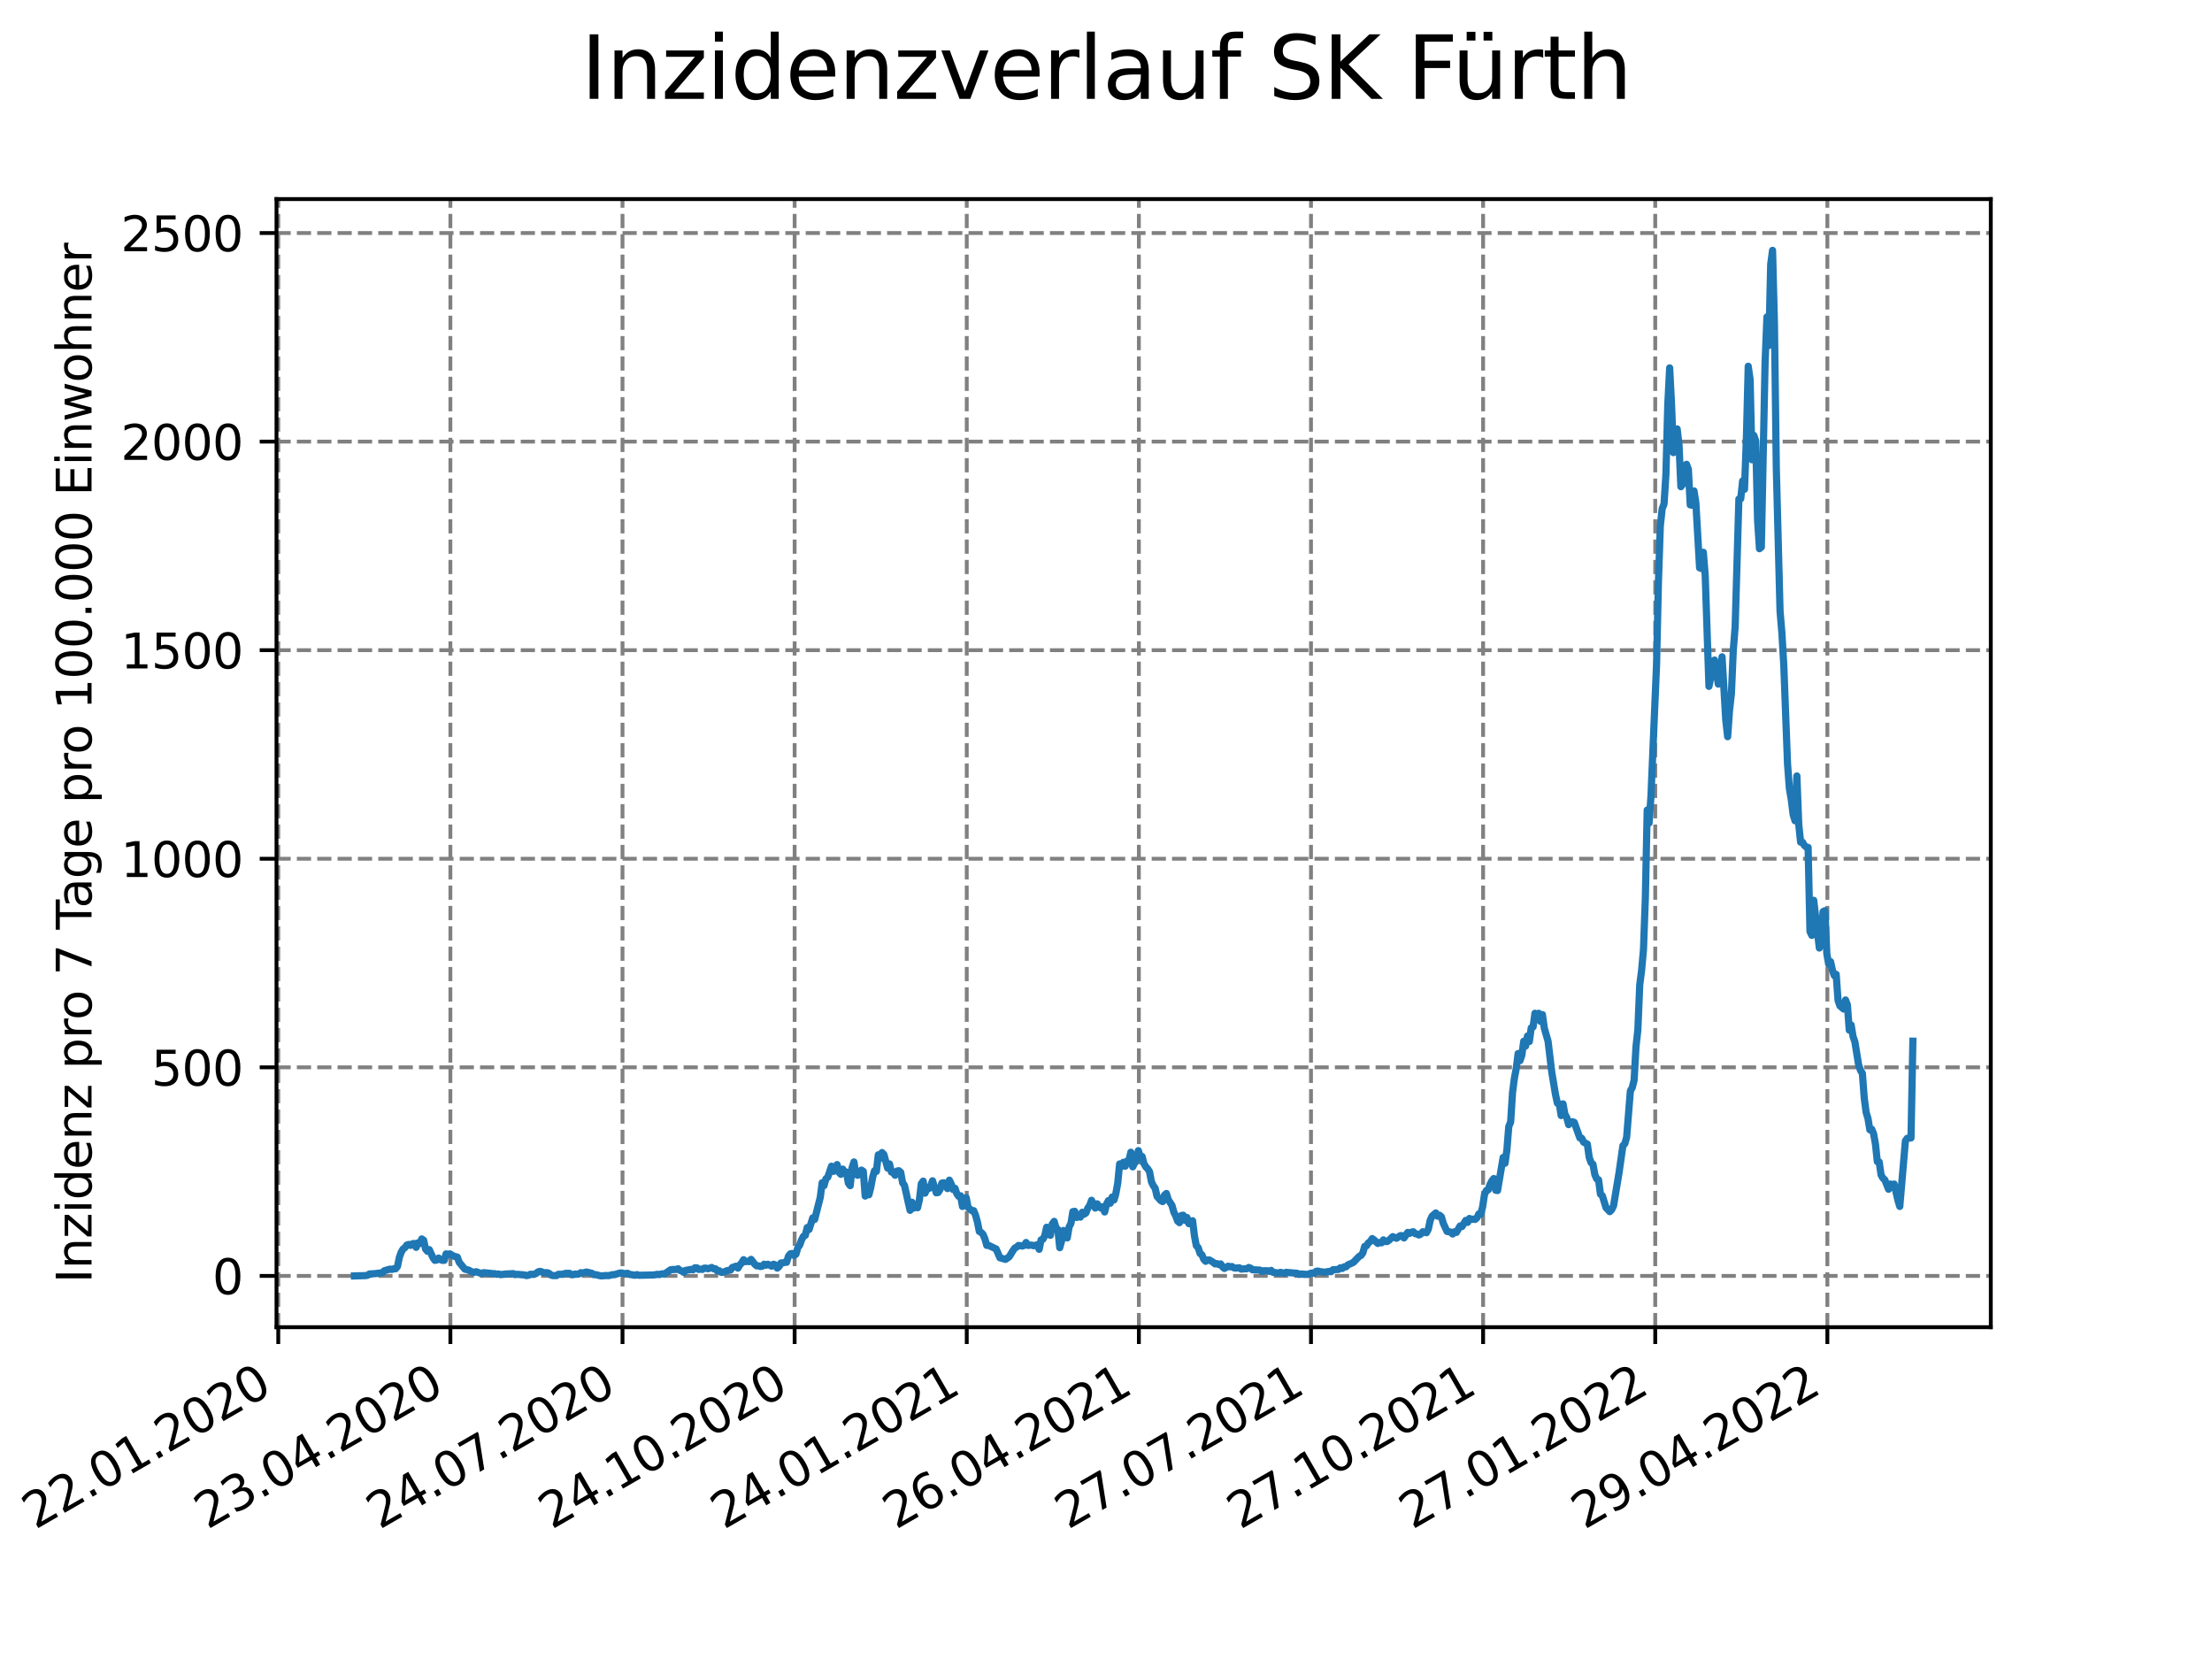 <?xml version="1.0" encoding="utf-8" standalone="no"?>
<!DOCTYPE svg PUBLIC "-//W3C//DTD SVG 1.1//EN"
  "http://www.w3.org/Graphics/SVG/1.1/DTD/svg11.dtd">
<svg xmlns:xlink="http://www.w3.org/1999/xlink" width="460.8pt" height="345.6pt" viewBox="0 0 460.8 345.6" xmlns="http://www.w3.org/2000/svg" version="1.1">
 <defs>
  <style type="text/css">*{stroke-linejoin: round; stroke-linecap: butt}</style>
 </defs>
 <g id="figure_1">
  <g id="patch_1">
   <path d="M 0 345.6 
L 460.8 345.6 
L 460.8 0 
L 0 0 
z
" style="fill: #ffffff"/>
  </g>
  <g id="axes_1">
   <g id="patch_2">
    <path d="M 57.6 276.48 
L 414.72 276.48 
L 414.72 41.472 
L 57.6 41.472 
z
" style="fill: #ffffff"/>
   </g>
   <g id="matplotlib.axis_1">
    <g id="xtick_1">
     <g id="line2d_1">
      <path d="M 57.967 276.48 
L 57.967 41.472 
" clip-path="url(#p61d29f2a98)" style="fill: none; stroke-dasharray: 2.96,1.28; stroke-dashoffset: 0; stroke: #808080; stroke-width: 0.8"/>
     </g>
     <g id="line2d_2">
      <defs>
       <path id="m37c7738fdc" d="M 0 0 
L 0 3.5 
" style="stroke: #000000; stroke-width: 0.8"/>
      </defs>
      <g>
       <use xlink:href="#m37c7738fdc" x="57.967" y="276.48" style="stroke: #000000; stroke-width: 0.8"/>
      </g>
     </g>
     <g id="text_1">
      <!-- 22.01.2020 -->
      <g transform="translate(7.342 318.689)rotate(-30)scale(0.1 -0.1)">
       <defs>
        <path id="DejaVuSans-32" d="M 1228 531 
L 3431 531 
L 3431 0 
L 469 0 
L 469 531 
Q 828 903 1448 1529 
Q 2069 2156 2228 2338 
Q 2531 2678 2651 2914 
Q 2772 3150 2772 3378 
Q 2772 3750 2511 3984 
Q 2250 4219 1831 4219 
Q 1534 4219 1204 4116 
Q 875 4013 500 3803 
L 500 4441 
Q 881 4594 1212 4672 
Q 1544 4750 1819 4750 
Q 2544 4750 2975 4387 
Q 3406 4025 3406 3419 
Q 3406 3131 3298 2873 
Q 3191 2616 2906 2266 
Q 2828 2175 2409 1742 
Q 1991 1309 1228 531 
z
" transform="scale(0.016)"/>
        <path id="DejaVuSans-2e" d="M 684 794 
L 1344 794 
L 1344 0 
L 684 0 
L 684 794 
z
" transform="scale(0.016)"/>
        <path id="DejaVuSans-30" d="M 2034 4250 
Q 1547 4250 1301 3770 
Q 1056 3291 1056 2328 
Q 1056 1369 1301 889 
Q 1547 409 2034 409 
Q 2525 409 2770 889 
Q 3016 1369 3016 2328 
Q 3016 3291 2770 3770 
Q 2525 4250 2034 4250 
z
M 2034 4750 
Q 2819 4750 3233 4129 
Q 3647 3509 3647 2328 
Q 3647 1150 3233 529 
Q 2819 -91 2034 -91 
Q 1250 -91 836 529 
Q 422 1150 422 2328 
Q 422 3509 836 4129 
Q 1250 4750 2034 4750 
z
" transform="scale(0.016)"/>
        <path id="DejaVuSans-31" d="M 794 531 
L 1825 531 
L 1825 4091 
L 703 3866 
L 703 4441 
L 1819 4666 
L 2450 4666 
L 2450 531 
L 3481 531 
L 3481 0 
L 794 0 
L 794 531 
z
" transform="scale(0.016)"/>
       </defs>
       <use xlink:href="#DejaVuSans-32"/>
       <use xlink:href="#DejaVuSans-32" x="63.623"/>
       <use xlink:href="#DejaVuSans-2e" x="127.246"/>
       <use xlink:href="#DejaVuSans-30" x="159.033"/>
       <use xlink:href="#DejaVuSans-31" x="222.656"/>
       <use xlink:href="#DejaVuSans-2e" x="286.279"/>
       <use xlink:href="#DejaVuSans-32" x="318.066"/>
       <use xlink:href="#DejaVuSans-30" x="381.689"/>
       <use xlink:href="#DejaVuSans-32" x="445.312"/>
       <use xlink:href="#DejaVuSans-30" x="508.936"/>
      </g>
     </g>
    </g>
    <g id="xtick_2">
     <g id="line2d_3">
      <path d="M 93.823 276.48 
L 93.823 41.472 
" clip-path="url(#p61d29f2a98)" style="fill: none; stroke-dasharray: 2.96,1.28; stroke-dashoffset: 0; stroke: #808080; stroke-width: 0.8"/>
     </g>
     <g id="line2d_4">
      <g>
       <use xlink:href="#m37c7738fdc" x="93.823" y="276.48" style="stroke: #000000; stroke-width: 0.8"/>
      </g>
     </g>
     <g id="text_2">
      <!-- 23.04.2020 -->
      <g transform="translate(43.198 318.689)rotate(-30)scale(0.1 -0.1)">
       <defs>
        <path id="DejaVuSans-33" d="M 2597 2516 
Q 3050 2419 3304 2112 
Q 3559 1806 3559 1356 
Q 3559 666 3084 287 
Q 2609 -91 1734 -91 
Q 1441 -91 1130 -33 
Q 819 25 488 141 
L 488 750 
Q 750 597 1062 519 
Q 1375 441 1716 441 
Q 2309 441 2620 675 
Q 2931 909 2931 1356 
Q 2931 1769 2642 2001 
Q 2353 2234 1838 2234 
L 1294 2234 
L 1294 2753 
L 1863 2753 
Q 2328 2753 2575 2939 
Q 2822 3125 2822 3475 
Q 2822 3834 2567 4026 
Q 2313 4219 1838 4219 
Q 1578 4219 1281 4162 
Q 984 4106 628 3988 
L 628 4550 
Q 988 4650 1302 4700 
Q 1616 4750 1894 4750 
Q 2613 4750 3031 4423 
Q 3450 4097 3450 3541 
Q 3450 3153 3228 2886 
Q 3006 2619 2597 2516 
z
" transform="scale(0.016)"/>
        <path id="DejaVuSans-34" d="M 2419 4116 
L 825 1625 
L 2419 1625 
L 2419 4116 
z
M 2253 4666 
L 3047 4666 
L 3047 1625 
L 3713 1625 
L 3713 1100 
L 3047 1100 
L 3047 0 
L 2419 0 
L 2419 1100 
L 313 1100 
L 313 1709 
L 2253 4666 
z
" transform="scale(0.016)"/>
       </defs>
       <use xlink:href="#DejaVuSans-32"/>
       <use xlink:href="#DejaVuSans-33" x="63.623"/>
       <use xlink:href="#DejaVuSans-2e" x="127.246"/>
       <use xlink:href="#DejaVuSans-30" x="159.033"/>
       <use xlink:href="#DejaVuSans-34" x="222.656"/>
       <use xlink:href="#DejaVuSans-2e" x="286.279"/>
       <use xlink:href="#DejaVuSans-32" x="318.066"/>
       <use xlink:href="#DejaVuSans-30" x="381.689"/>
       <use xlink:href="#DejaVuSans-32" x="445.312"/>
       <use xlink:href="#DejaVuSans-30" x="508.936"/>
      </g>
     </g>
    </g>
    <g id="xtick_3">
     <g id="line2d_5">
      <path d="M 129.679 276.48 
L 129.679 41.472 
" clip-path="url(#p61d29f2a98)" style="fill: none; stroke-dasharray: 2.96,1.28; stroke-dashoffset: 0; stroke: #808080; stroke-width: 0.8"/>
     </g>
     <g id="line2d_6">
      <g>
       <use xlink:href="#m37c7738fdc" x="129.679" y="276.48" style="stroke: #000000; stroke-width: 0.8"/>
      </g>
     </g>
     <g id="text_3">
      <!-- 24.07.2020 -->
      <g transform="translate(79.054 318.689)rotate(-30)scale(0.1 -0.1)">
       <defs>
        <path id="DejaVuSans-37" d="M 525 4666 
L 3525 4666 
L 3525 4397 
L 1831 0 
L 1172 0 
L 2766 4134 
L 525 4134 
L 525 4666 
z
" transform="scale(0.016)"/>
       </defs>
       <use xlink:href="#DejaVuSans-32"/>
       <use xlink:href="#DejaVuSans-34" x="63.623"/>
       <use xlink:href="#DejaVuSans-2e" x="127.246"/>
       <use xlink:href="#DejaVuSans-30" x="159.033"/>
       <use xlink:href="#DejaVuSans-37" x="222.656"/>
       <use xlink:href="#DejaVuSans-2e" x="286.279"/>
       <use xlink:href="#DejaVuSans-32" x="318.066"/>
       <use xlink:href="#DejaVuSans-30" x="381.689"/>
       <use xlink:href="#DejaVuSans-32" x="445.312"/>
       <use xlink:href="#DejaVuSans-30" x="508.936"/>
      </g>
     </g>
    </g>
    <g id="xtick_4">
     <g id="line2d_7">
      <path d="M 165.536 276.48 
L 165.536 41.472 
" clip-path="url(#p61d29f2a98)" style="fill: none; stroke-dasharray: 2.96,1.28; stroke-dashoffset: 0; stroke: #808080; stroke-width: 0.8"/>
     </g>
     <g id="line2d_8">
      <g>
       <use xlink:href="#m37c7738fdc" x="165.536" y="276.48" style="stroke: #000000; stroke-width: 0.8"/>
      </g>
     </g>
     <g id="text_4">
      <!-- 24.10.2020 -->
      <g transform="translate(114.91 318.689)rotate(-30)scale(0.1 -0.1)">
       <use xlink:href="#DejaVuSans-32"/>
       <use xlink:href="#DejaVuSans-34" x="63.623"/>
       <use xlink:href="#DejaVuSans-2e" x="127.246"/>
       <use xlink:href="#DejaVuSans-31" x="159.033"/>
       <use xlink:href="#DejaVuSans-30" x="222.656"/>
       <use xlink:href="#DejaVuSans-2e" x="286.279"/>
       <use xlink:href="#DejaVuSans-32" x="318.066"/>
       <use xlink:href="#DejaVuSans-30" x="381.689"/>
       <use xlink:href="#DejaVuSans-32" x="445.312"/>
       <use xlink:href="#DejaVuSans-30" x="508.936"/>
      </g>
     </g>
    </g>
    <g id="xtick_5">
     <g id="line2d_9">
      <path d="M 201.392 276.48 
L 201.392 41.472 
" clip-path="url(#p61d29f2a98)" style="fill: none; stroke-dasharray: 2.96,1.28; stroke-dashoffset: 0; stroke: #808080; stroke-width: 0.8"/>
     </g>
     <g id="line2d_10">
      <g>
       <use xlink:href="#m37c7738fdc" x="201.392" y="276.48" style="stroke: #000000; stroke-width: 0.8"/>
      </g>
     </g>
     <g id="text_5">
      <!-- 24.01.2021 -->
      <g transform="translate(150.767 318.689)rotate(-30)scale(0.1 -0.1)">
       <use xlink:href="#DejaVuSans-32"/>
       <use xlink:href="#DejaVuSans-34" x="63.623"/>
       <use xlink:href="#DejaVuSans-2e" x="127.246"/>
       <use xlink:href="#DejaVuSans-30" x="159.033"/>
       <use xlink:href="#DejaVuSans-31" x="222.656"/>
       <use xlink:href="#DejaVuSans-2e" x="286.279"/>
       <use xlink:href="#DejaVuSans-32" x="318.066"/>
       <use xlink:href="#DejaVuSans-30" x="381.689"/>
       <use xlink:href="#DejaVuSans-32" x="445.312"/>
       <use xlink:href="#DejaVuSans-31" x="508.936"/>
      </g>
     </g>
    </g>
    <g id="xtick_6">
     <g id="line2d_11">
      <path d="M 237.248 276.48 
L 237.248 41.472 
" clip-path="url(#p61d29f2a98)" style="fill: none; stroke-dasharray: 2.96,1.28; stroke-dashoffset: 0; stroke: #808080; stroke-width: 0.8"/>
     </g>
     <g id="line2d_12">
      <g>
       <use xlink:href="#m37c7738fdc" x="237.248" y="276.48" style="stroke: #000000; stroke-width: 0.8"/>
      </g>
     </g>
     <g id="text_6">
      <!-- 26.04.2021 -->
      <g transform="translate(186.623 318.689)rotate(-30)scale(0.1 -0.1)">
       <defs>
        <path id="DejaVuSans-36" d="M 2113 2584 
Q 1688 2584 1439 2293 
Q 1191 2003 1191 1497 
Q 1191 994 1439 701 
Q 1688 409 2113 409 
Q 2538 409 2786 701 
Q 3034 994 3034 1497 
Q 3034 2003 2786 2293 
Q 2538 2584 2113 2584 
z
M 3366 4563 
L 3366 3988 
Q 3128 4100 2886 4159 
Q 2644 4219 2406 4219 
Q 1781 4219 1451 3797 
Q 1122 3375 1075 2522 
Q 1259 2794 1537 2939 
Q 1816 3084 2150 3084 
Q 2853 3084 3261 2657 
Q 3669 2231 3669 1497 
Q 3669 778 3244 343 
Q 2819 -91 2113 -91 
Q 1303 -91 875 529 
Q 447 1150 447 2328 
Q 447 3434 972 4092 
Q 1497 4750 2381 4750 
Q 2619 4750 2861 4703 
Q 3103 4656 3366 4563 
z
" transform="scale(0.016)"/>
       </defs>
       <use xlink:href="#DejaVuSans-32"/>
       <use xlink:href="#DejaVuSans-36" x="63.623"/>
       <use xlink:href="#DejaVuSans-2e" x="127.246"/>
       <use xlink:href="#DejaVuSans-30" x="159.033"/>
       <use xlink:href="#DejaVuSans-34" x="222.656"/>
       <use xlink:href="#DejaVuSans-2e" x="286.279"/>
       <use xlink:href="#DejaVuSans-32" x="318.066"/>
       <use xlink:href="#DejaVuSans-30" x="381.689"/>
       <use xlink:href="#DejaVuSans-32" x="445.312"/>
       <use xlink:href="#DejaVuSans-31" x="508.936"/>
      </g>
     </g>
    </g>
    <g id="xtick_7">
     <g id="line2d_13">
      <path d="M 273.104 276.48 
L 273.104 41.472 
" clip-path="url(#p61d29f2a98)" style="fill: none; stroke-dasharray: 2.96,1.28; stroke-dashoffset: 0; stroke: #808080; stroke-width: 0.8"/>
     </g>
     <g id="line2d_14">
      <g>
       <use xlink:href="#m37c7738fdc" x="273.104" y="276.48" style="stroke: #000000; stroke-width: 0.8"/>
      </g>
     </g>
     <g id="text_7">
      <!-- 27.07.2021 -->
      <g transform="translate(222.479 318.689)rotate(-30)scale(0.1 -0.1)">
       <use xlink:href="#DejaVuSans-32"/>
       <use xlink:href="#DejaVuSans-37" x="63.623"/>
       <use xlink:href="#DejaVuSans-2e" x="127.246"/>
       <use xlink:href="#DejaVuSans-30" x="159.033"/>
       <use xlink:href="#DejaVuSans-37" x="222.656"/>
       <use xlink:href="#DejaVuSans-2e" x="286.279"/>
       <use xlink:href="#DejaVuSans-32" x="318.066"/>
       <use xlink:href="#DejaVuSans-30" x="381.689"/>
       <use xlink:href="#DejaVuSans-32" x="445.312"/>
       <use xlink:href="#DejaVuSans-31" x="508.936"/>
      </g>
     </g>
    </g>
    <g id="xtick_8">
     <g id="line2d_15">
      <path d="M 308.96 276.48 
L 308.96 41.472 
" clip-path="url(#p61d29f2a98)" style="fill: none; stroke-dasharray: 2.96,1.28; stroke-dashoffset: 0; stroke: #808080; stroke-width: 0.8"/>
     </g>
     <g id="line2d_16">
      <g>
       <use xlink:href="#m37c7738fdc" x="308.96" y="276.48" style="stroke: #000000; stroke-width: 0.8"/>
      </g>
     </g>
     <g id="text_8">
      <!-- 27.10.2021 -->
      <g transform="translate(258.335 318.689)rotate(-30)scale(0.1 -0.1)">
       <use xlink:href="#DejaVuSans-32"/>
       <use xlink:href="#DejaVuSans-37" x="63.623"/>
       <use xlink:href="#DejaVuSans-2e" x="127.246"/>
       <use xlink:href="#DejaVuSans-31" x="159.033"/>
       <use xlink:href="#DejaVuSans-30" x="222.656"/>
       <use xlink:href="#DejaVuSans-2e" x="286.279"/>
       <use xlink:href="#DejaVuSans-32" x="318.066"/>
       <use xlink:href="#DejaVuSans-30" x="381.689"/>
       <use xlink:href="#DejaVuSans-32" x="445.312"/>
       <use xlink:href="#DejaVuSans-31" x="508.936"/>
      </g>
     </g>
    </g>
    <g id="xtick_9">
     <g id="line2d_17">
      <path d="M 344.817 276.48 
L 344.817 41.472 
" clip-path="url(#p61d29f2a98)" style="fill: none; stroke-dasharray: 2.96,1.28; stroke-dashoffset: 0; stroke: #808080; stroke-width: 0.8"/>
     </g>
     <g id="line2d_18">
      <g>
       <use xlink:href="#m37c7738fdc" x="344.817" y="276.48" style="stroke: #000000; stroke-width: 0.8"/>
      </g>
     </g>
     <g id="text_9">
      <!-- 27.01.2022 -->
      <g transform="translate(294.191 318.689)rotate(-30)scale(0.1 -0.1)">
       <use xlink:href="#DejaVuSans-32"/>
       <use xlink:href="#DejaVuSans-37" x="63.623"/>
       <use xlink:href="#DejaVuSans-2e" x="127.246"/>
       <use xlink:href="#DejaVuSans-30" x="159.033"/>
       <use xlink:href="#DejaVuSans-31" x="222.656"/>
       <use xlink:href="#DejaVuSans-2e" x="286.279"/>
       <use xlink:href="#DejaVuSans-32" x="318.066"/>
       <use xlink:href="#DejaVuSans-30" x="381.689"/>
       <use xlink:href="#DejaVuSans-32" x="445.312"/>
       <use xlink:href="#DejaVuSans-32" x="508.936"/>
      </g>
     </g>
    </g>
    <g id="xtick_10">
     <g id="line2d_19">
      <path d="M 380.673 276.48 
L 380.673 41.472 
" clip-path="url(#p61d29f2a98)" style="fill: none; stroke-dasharray: 2.96,1.28; stroke-dashoffset: 0; stroke: #808080; stroke-width: 0.8"/>
     </g>
     <g id="line2d_20">
      <g>
       <use xlink:href="#m37c7738fdc" x="380.673" y="276.48" style="stroke: #000000; stroke-width: 0.8"/>
      </g>
     </g>
     <g id="text_10">
      <!-- 29.04.2022 -->
      <g transform="translate(330.048 318.689)rotate(-30)scale(0.1 -0.1)">
       <defs>
        <path id="DejaVuSans-39" d="M 703 97 
L 703 672 
Q 941 559 1184 500 
Q 1428 441 1663 441 
Q 2288 441 2617 861 
Q 2947 1281 2994 2138 
Q 2813 1869 2534 1725 
Q 2256 1581 1919 1581 
Q 1219 1581 811 2004 
Q 403 2428 403 3163 
Q 403 3881 828 4315 
Q 1253 4750 1959 4750 
Q 2769 4750 3195 4129 
Q 3622 3509 3622 2328 
Q 3622 1225 3098 567 
Q 2575 -91 1691 -91 
Q 1453 -91 1209 -44 
Q 966 3 703 97 
z
M 1959 2075 
Q 2384 2075 2632 2365 
Q 2881 2656 2881 3163 
Q 2881 3666 2632 3958 
Q 2384 4250 1959 4250 
Q 1534 4250 1286 3958 
Q 1038 3666 1038 3163 
Q 1038 2656 1286 2365 
Q 1534 2075 1959 2075 
z
" transform="scale(0.016)"/>
       </defs>
       <use xlink:href="#DejaVuSans-32"/>
       <use xlink:href="#DejaVuSans-39" x="63.623"/>
       <use xlink:href="#DejaVuSans-2e" x="127.246"/>
       <use xlink:href="#DejaVuSans-30" x="159.033"/>
       <use xlink:href="#DejaVuSans-34" x="222.656"/>
       <use xlink:href="#DejaVuSans-2e" x="286.279"/>
       <use xlink:href="#DejaVuSans-32" x="318.066"/>
       <use xlink:href="#DejaVuSans-30" x="381.689"/>
       <use xlink:href="#DejaVuSans-32" x="445.312"/>
       <use xlink:href="#DejaVuSans-32" x="508.936"/>
      </g>
     </g>
    </g>
   </g>
   <g id="matplotlib.axis_2">
    <g id="ytick_1">
     <g id="line2d_21">
      <path d="M 57.6 265.798 
L 414.72 265.798 
" clip-path="url(#p61d29f2a98)" style="fill: none; stroke-dasharray: 2.96,1.28; stroke-dashoffset: 0; stroke: #808080; stroke-width: 0.8"/>
     </g>
     <g id="line2d_22">
      <defs>
       <path id="mff9f4515c2" d="M 0 0 
L -3.5 0 
" style="stroke: #000000; stroke-width: 0.8"/>
      </defs>
      <g>
       <use xlink:href="#mff9f4515c2" x="57.6" y="265.798" style="stroke: #000000; stroke-width: 0.8"/>
      </g>
     </g>
     <g id="text_11">
      <!-- 0 -->
      <g transform="translate(44.237 269.597)scale(0.1 -0.1)">
       <use xlink:href="#DejaVuSans-30"/>
      </g>
     </g>
    </g>
    <g id="ytick_2">
     <g id="line2d_23">
      <path d="M 57.6 222.346 
L 414.72 222.346 
" clip-path="url(#p61d29f2a98)" style="fill: none; stroke-dasharray: 2.96,1.28; stroke-dashoffset: 0; stroke: #808080; stroke-width: 0.8"/>
     </g>
     <g id="line2d_24">
      <g>
       <use xlink:href="#mff9f4515c2" x="57.6" y="222.346" style="stroke: #000000; stroke-width: 0.8"/>
      </g>
     </g>
     <g id="text_12">
      <!-- 500 -->
      <g transform="translate(31.512 226.146)scale(0.1 -0.1)">
       <defs>
        <path id="DejaVuSans-35" d="M 691 4666 
L 3169 4666 
L 3169 4134 
L 1269 4134 
L 1269 2991 
Q 1406 3038 1543 3061 
Q 1681 3084 1819 3084 
Q 2600 3084 3056 2656 
Q 3513 2228 3513 1497 
Q 3513 744 3044 326 
Q 2575 -91 1722 -91 
Q 1428 -91 1123 -41 
Q 819 9 494 109 
L 494 744 
Q 775 591 1075 516 
Q 1375 441 1709 441 
Q 2250 441 2565 725 
Q 2881 1009 2881 1497 
Q 2881 1984 2565 2268 
Q 2250 2553 1709 2553 
Q 1456 2553 1204 2497 
Q 953 2441 691 2322 
L 691 4666 
z
" transform="scale(0.016)"/>
       </defs>
       <use xlink:href="#DejaVuSans-35"/>
       <use xlink:href="#DejaVuSans-30" x="63.623"/>
       <use xlink:href="#DejaVuSans-30" x="127.246"/>
      </g>
     </g>
    </g>
    <g id="ytick_3">
     <g id="line2d_25">
      <path d="M 57.6 178.895 
L 414.72 178.895 
" clip-path="url(#p61d29f2a98)" style="fill: none; stroke-dasharray: 2.96,1.28; stroke-dashoffset: 0; stroke: #808080; stroke-width: 0.8"/>
     </g>
     <g id="line2d_26">
      <g>
       <use xlink:href="#mff9f4515c2" x="57.6" y="178.895" style="stroke: #000000; stroke-width: 0.8"/>
      </g>
     </g>
     <g id="text_13">
      <!-- 1000 -->
      <g transform="translate(25.15 182.694)scale(0.1 -0.1)">
       <use xlink:href="#DejaVuSans-31"/>
       <use xlink:href="#DejaVuSans-30" x="63.623"/>
       <use xlink:href="#DejaVuSans-30" x="127.246"/>
       <use xlink:href="#DejaVuSans-30" x="190.869"/>
      </g>
     </g>
    </g>
    <g id="ytick_4">
     <g id="line2d_27">
      <path d="M 57.6 135.444 
L 414.72 135.444 
" clip-path="url(#p61d29f2a98)" style="fill: none; stroke-dasharray: 2.96,1.28; stroke-dashoffset: 0; stroke: #808080; stroke-width: 0.8"/>
     </g>
     <g id="line2d_28">
      <g>
       <use xlink:href="#mff9f4515c2" x="57.6" y="135.444" style="stroke: #000000; stroke-width: 0.8"/>
      </g>
     </g>
     <g id="text_14">
      <!-- 1500 -->
      <g transform="translate(25.15 139.243)scale(0.1 -0.1)">
       <use xlink:href="#DejaVuSans-31"/>
       <use xlink:href="#DejaVuSans-35" x="63.623"/>
       <use xlink:href="#DejaVuSans-30" x="127.246"/>
       <use xlink:href="#DejaVuSans-30" x="190.869"/>
      </g>
     </g>
    </g>
    <g id="ytick_5">
     <g id="line2d_29">
      <path d="M 57.6 91.992 
L 414.72 91.992 
" clip-path="url(#p61d29f2a98)" style="fill: none; stroke-dasharray: 2.96,1.28; stroke-dashoffset: 0; stroke: #808080; stroke-width: 0.8"/>
     </g>
     <g id="line2d_30">
      <g>
       <use xlink:href="#mff9f4515c2" x="57.6" y="91.992" style="stroke: #000000; stroke-width: 0.8"/>
      </g>
     </g>
     <g id="text_15">
      <!-- 2000 -->
      <g transform="translate(25.15 95.792)scale(0.1 -0.1)">
       <use xlink:href="#DejaVuSans-32"/>
       <use xlink:href="#DejaVuSans-30" x="63.623"/>
       <use xlink:href="#DejaVuSans-30" x="127.246"/>
       <use xlink:href="#DejaVuSans-30" x="190.869"/>
      </g>
     </g>
    </g>
    <g id="ytick_6">
     <g id="line2d_31">
      <path d="M 57.6 48.541 
L 414.72 48.541 
" clip-path="url(#p61d29f2a98)" style="fill: none; stroke-dasharray: 2.96,1.28; stroke-dashoffset: 0; stroke: #808080; stroke-width: 0.8"/>
     </g>
     <g id="line2d_32">
      <g>
       <use xlink:href="#mff9f4515c2" x="57.6" y="48.541" style="stroke: #000000; stroke-width: 0.8"/>
      </g>
     </g>
     <g id="text_16">
      <!-- 2500 -->
      <g transform="translate(25.15 52.34)scale(0.1 -0.1)">
       <use xlink:href="#DejaVuSans-32"/>
       <use xlink:href="#DejaVuSans-35" x="63.623"/>
       <use xlink:href="#DejaVuSans-30" x="127.246"/>
       <use xlink:href="#DejaVuSans-30" x="190.869"/>
      </g>
     </g>
    </g>
    <g id="text_17">
     <!-- Inzidenz pro 7 Tage pro 100.000 Einwohner -->
     <g transform="translate(19.07 267.301)rotate(-90)scale(0.1 -0.1)">
      <defs>
       <path id="DejaVuSans-49" d="M 628 4666 
L 1259 4666 
L 1259 0 
L 628 0 
L 628 4666 
z
" transform="scale(0.016)"/>
       <path id="DejaVuSans-6e" d="M 3513 2113 
L 3513 0 
L 2938 0 
L 2938 2094 
Q 2938 2591 2744 2837 
Q 2550 3084 2163 3084 
Q 1697 3084 1428 2787 
Q 1159 2491 1159 1978 
L 1159 0 
L 581 0 
L 581 3500 
L 1159 3500 
L 1159 2956 
Q 1366 3272 1645 3428 
Q 1925 3584 2291 3584 
Q 2894 3584 3203 3211 
Q 3513 2838 3513 2113 
z
" transform="scale(0.016)"/>
       <path id="DejaVuSans-7a" d="M 353 3500 
L 3084 3500 
L 3084 2975 
L 922 459 
L 3084 459 
L 3084 0 
L 275 0 
L 275 525 
L 2438 3041 
L 353 3041 
L 353 3500 
z
" transform="scale(0.016)"/>
       <path id="DejaVuSans-69" d="M 603 3500 
L 1178 3500 
L 1178 0 
L 603 0 
L 603 3500 
z
M 603 4863 
L 1178 4863 
L 1178 4134 
L 603 4134 
L 603 4863 
z
" transform="scale(0.016)"/>
       <path id="DejaVuSans-64" d="M 2906 2969 
L 2906 4863 
L 3481 4863 
L 3481 0 
L 2906 0 
L 2906 525 
Q 2725 213 2448 61 
Q 2172 -91 1784 -91 
Q 1150 -91 751 415 
Q 353 922 353 1747 
Q 353 2572 751 3078 
Q 1150 3584 1784 3584 
Q 2172 3584 2448 3432 
Q 2725 3281 2906 2969 
z
M 947 1747 
Q 947 1113 1208 752 
Q 1469 391 1925 391 
Q 2381 391 2643 752 
Q 2906 1113 2906 1747 
Q 2906 2381 2643 2742 
Q 2381 3103 1925 3103 
Q 1469 3103 1208 2742 
Q 947 2381 947 1747 
z
" transform="scale(0.016)"/>
       <path id="DejaVuSans-65" d="M 3597 1894 
L 3597 1613 
L 953 1613 
Q 991 1019 1311 708 
Q 1631 397 2203 397 
Q 2534 397 2845 478 
Q 3156 559 3463 722 
L 3463 178 
Q 3153 47 2828 -22 
Q 2503 -91 2169 -91 
Q 1331 -91 842 396 
Q 353 884 353 1716 
Q 353 2575 817 3079 
Q 1281 3584 2069 3584 
Q 2775 3584 3186 3129 
Q 3597 2675 3597 1894 
z
M 3022 2063 
Q 3016 2534 2758 2815 
Q 2500 3097 2075 3097 
Q 1594 3097 1305 2825 
Q 1016 2553 972 2059 
L 3022 2063 
z
" transform="scale(0.016)"/>
       <path id="DejaVuSans-20" transform="scale(0.016)"/>
       <path id="DejaVuSans-70" d="M 1159 525 
L 1159 -1331 
L 581 -1331 
L 581 3500 
L 1159 3500 
L 1159 2969 
Q 1341 3281 1617 3432 
Q 1894 3584 2278 3584 
Q 2916 3584 3314 3078 
Q 3713 2572 3713 1747 
Q 3713 922 3314 415 
Q 2916 -91 2278 -91 
Q 1894 -91 1617 61 
Q 1341 213 1159 525 
z
M 3116 1747 
Q 3116 2381 2855 2742 
Q 2594 3103 2138 3103 
Q 1681 3103 1420 2742 
Q 1159 2381 1159 1747 
Q 1159 1113 1420 752 
Q 1681 391 2138 391 
Q 2594 391 2855 752 
Q 3116 1113 3116 1747 
z
" transform="scale(0.016)"/>
       <path id="DejaVuSans-72" d="M 2631 2963 
Q 2534 3019 2420 3045 
Q 2306 3072 2169 3072 
Q 1681 3072 1420 2755 
Q 1159 2438 1159 1844 
L 1159 0 
L 581 0 
L 581 3500 
L 1159 3500 
L 1159 2956 
Q 1341 3275 1631 3429 
Q 1922 3584 2338 3584 
Q 2397 3584 2469 3576 
Q 2541 3569 2628 3553 
L 2631 2963 
z
" transform="scale(0.016)"/>
       <path id="DejaVuSans-6f" d="M 1959 3097 
Q 1497 3097 1228 2736 
Q 959 2375 959 1747 
Q 959 1119 1226 758 
Q 1494 397 1959 397 
Q 2419 397 2687 759 
Q 2956 1122 2956 1747 
Q 2956 2369 2687 2733 
Q 2419 3097 1959 3097 
z
M 1959 3584 
Q 2709 3584 3137 3096 
Q 3566 2609 3566 1747 
Q 3566 888 3137 398 
Q 2709 -91 1959 -91 
Q 1206 -91 779 398 
Q 353 888 353 1747 
Q 353 2609 779 3096 
Q 1206 3584 1959 3584 
z
" transform="scale(0.016)"/>
       <path id="DejaVuSans-54" d="M -19 4666 
L 3928 4666 
L 3928 4134 
L 2272 4134 
L 2272 0 
L 1638 0 
L 1638 4134 
L -19 4134 
L -19 4666 
z
" transform="scale(0.016)"/>
       <path id="DejaVuSans-61" d="M 2194 1759 
Q 1497 1759 1228 1600 
Q 959 1441 959 1056 
Q 959 750 1161 570 
Q 1363 391 1709 391 
Q 2188 391 2477 730 
Q 2766 1069 2766 1631 
L 2766 1759 
L 2194 1759 
z
M 3341 1997 
L 3341 0 
L 2766 0 
L 2766 531 
Q 2569 213 2275 61 
Q 1981 -91 1556 -91 
Q 1019 -91 701 211 
Q 384 513 384 1019 
Q 384 1609 779 1909 
Q 1175 2209 1959 2209 
L 2766 2209 
L 2766 2266 
Q 2766 2663 2505 2880 
Q 2244 3097 1772 3097 
Q 1472 3097 1187 3025 
Q 903 2953 641 2809 
L 641 3341 
Q 956 3463 1253 3523 
Q 1550 3584 1831 3584 
Q 2591 3584 2966 3190 
Q 3341 2797 3341 1997 
z
" transform="scale(0.016)"/>
       <path id="DejaVuSans-67" d="M 2906 1791 
Q 2906 2416 2648 2759 
Q 2391 3103 1925 3103 
Q 1463 3103 1205 2759 
Q 947 2416 947 1791 
Q 947 1169 1205 825 
Q 1463 481 1925 481 
Q 2391 481 2648 825 
Q 2906 1169 2906 1791 
z
M 3481 434 
Q 3481 -459 3084 -895 
Q 2688 -1331 1869 -1331 
Q 1566 -1331 1297 -1286 
Q 1028 -1241 775 -1147 
L 775 -588 
Q 1028 -725 1275 -790 
Q 1522 -856 1778 -856 
Q 2344 -856 2625 -561 
Q 2906 -266 2906 331 
L 2906 616 
Q 2728 306 2450 153 
Q 2172 0 1784 0 
Q 1141 0 747 490 
Q 353 981 353 1791 
Q 353 2603 747 3093 
Q 1141 3584 1784 3584 
Q 2172 3584 2450 3431 
Q 2728 3278 2906 2969 
L 2906 3500 
L 3481 3500 
L 3481 434 
z
" transform="scale(0.016)"/>
       <path id="DejaVuSans-45" d="M 628 4666 
L 3578 4666 
L 3578 4134 
L 1259 4134 
L 1259 2753 
L 3481 2753 
L 3481 2222 
L 1259 2222 
L 1259 531 
L 3634 531 
L 3634 0 
L 628 0 
L 628 4666 
z
" transform="scale(0.016)"/>
       <path id="DejaVuSans-77" d="M 269 3500 
L 844 3500 
L 1563 769 
L 2278 3500 
L 2956 3500 
L 3675 769 
L 4391 3500 
L 4966 3500 
L 4050 0 
L 3372 0 
L 2619 2869 
L 1863 0 
L 1184 0 
L 269 3500 
z
" transform="scale(0.016)"/>
       <path id="DejaVuSans-68" d="M 3513 2113 
L 3513 0 
L 2938 0 
L 2938 2094 
Q 2938 2591 2744 2837 
Q 2550 3084 2163 3084 
Q 1697 3084 1428 2787 
Q 1159 2491 1159 1978 
L 1159 0 
L 581 0 
L 581 4863 
L 1159 4863 
L 1159 2956 
Q 1366 3272 1645 3428 
Q 1925 3584 2291 3584 
Q 2894 3584 3203 3211 
Q 3513 2838 3513 2113 
z
" transform="scale(0.016)"/>
      </defs>
      <use xlink:href="#DejaVuSans-49"/>
      <use xlink:href="#DejaVuSans-6e" x="29.492"/>
      <use xlink:href="#DejaVuSans-7a" x="92.871"/>
      <use xlink:href="#DejaVuSans-69" x="145.361"/>
      <use xlink:href="#DejaVuSans-64" x="173.145"/>
      <use xlink:href="#DejaVuSans-65" x="236.621"/>
      <use xlink:href="#DejaVuSans-6e" x="298.145"/>
      <use xlink:href="#DejaVuSans-7a" x="361.523"/>
      <use xlink:href="#DejaVuSans-20" x="414.014"/>
      <use xlink:href="#DejaVuSans-70" x="445.801"/>
      <use xlink:href="#DejaVuSans-72" x="509.277"/>
      <use xlink:href="#DejaVuSans-6f" x="548.141"/>
      <use xlink:href="#DejaVuSans-20" x="609.322"/>
      <use xlink:href="#DejaVuSans-37" x="641.109"/>
      <use xlink:href="#DejaVuSans-20" x="704.732"/>
      <use xlink:href="#DejaVuSans-54" x="736.52"/>
      <use xlink:href="#DejaVuSans-61" x="781.104"/>
      <use xlink:href="#DejaVuSans-67" x="842.383"/>
      <use xlink:href="#DejaVuSans-65" x="905.859"/>
      <use xlink:href="#DejaVuSans-20" x="967.383"/>
      <use xlink:href="#DejaVuSans-70" x="999.17"/>
      <use xlink:href="#DejaVuSans-72" x="1062.646"/>
      <use xlink:href="#DejaVuSans-6f" x="1101.51"/>
      <use xlink:href="#DejaVuSans-20" x="1162.691"/>
      <use xlink:href="#DejaVuSans-31" x="1194.479"/>
      <use xlink:href="#DejaVuSans-30" x="1258.102"/>
      <use xlink:href="#DejaVuSans-30" x="1321.725"/>
      <use xlink:href="#DejaVuSans-2e" x="1385.348"/>
      <use xlink:href="#DejaVuSans-30" x="1417.135"/>
      <use xlink:href="#DejaVuSans-30" x="1480.758"/>
      <use xlink:href="#DejaVuSans-30" x="1544.381"/>
      <use xlink:href="#DejaVuSans-20" x="1608.004"/>
      <use xlink:href="#DejaVuSans-45" x="1639.791"/>
      <use xlink:href="#DejaVuSans-69" x="1702.975"/>
      <use xlink:href="#DejaVuSans-6e" x="1730.758"/>
      <use xlink:href="#DejaVuSans-77" x="1794.137"/>
      <use xlink:href="#DejaVuSans-6f" x="1875.924"/>
      <use xlink:href="#DejaVuSans-68" x="1937.105"/>
      <use xlink:href="#DejaVuSans-6e" x="2000.484"/>
      <use xlink:href="#DejaVuSans-65" x="2063.863"/>
      <use xlink:href="#DejaVuSans-72" x="2125.387"/>
     </g>
    </g>
   </g>
   <g id="line2d_33">
    <path d="M 73.833 265.798 
L 76.171 265.73 
L 76.561 265.663 
L 76.951 265.392 
L 78.12 265.324 
L 79.679 265.122 
L 80.069 264.716 
L 81.238 264.378 
L 81.628 264.445 
L 82.017 264.31 
L 82.407 264.31 
L 82.797 263.837 
L 83.187 261.943 
L 83.576 260.861 
L 83.966 260.185 
L 84.356 259.914 
L 84.745 259.373 
L 85.135 259.238 
L 85.525 259.441 
L 85.915 259.102 
L 86.304 259.035 
L 86.694 259.846 
L 87.084 258.9 
L 87.474 259.035 
L 87.863 258.088 
L 88.253 258.359 
L 88.643 260.185 
L 89.033 260.658 
L 89.422 260.32 
L 90.202 262.011 
L 90.592 262.552 
L 90.981 262.484 
L 91.371 262.078 
L 91.761 262.416 
L 92.151 262.552 
L 92.54 262.552 
L 92.93 261.199 
L 93.32 261.334 
L 93.71 261.199 
L 94.489 261.672 
L 95.269 261.875 
L 95.658 262.957 
L 96.438 263.904 
L 96.827 264.378 
L 97.607 264.58 
L 98.386 264.986 
L 98.776 265.054 
L 99.166 264.919 
L 100.335 265.324 
L 100.725 265.122 
L 101.504 265.189 
L 102.674 265.324 
L 103.063 265.324 
L 103.453 265.46 
L 103.843 265.392 
L 104.233 265.527 
L 105.402 265.392 
L 106.961 265.324 
L 107.35 265.527 
L 107.74 265.46 
L 108.52 265.527 
L 109.299 265.595 
L 109.689 265.73 
L 110.079 265.663 
L 110.468 265.46 
L 111.248 265.46 
L 111.638 265.324 
L 112.027 264.986 
L 112.417 264.851 
L 112.807 264.919 
L 113.197 265.122 
L 113.976 265.122 
L 114.366 265.257 
L 114.756 265.595 
L 115.145 265.73 
L 115.925 265.73 
L 116.315 265.46 
L 117.094 265.46 
L 117.874 265.257 
L 118.653 265.257 
L 119.043 265.527 
L 119.432 265.527 
L 119.822 265.392 
L 120.212 265.46 
L 120.602 265.392 
L 120.991 265.122 
L 121.381 265.189 
L 122.161 264.986 
L 123.33 265.257 
L 123.72 265.527 
L 124.109 265.527 
L 124.889 265.73 
L 125.279 265.798 
L 126.058 265.73 
L 126.838 265.73 
L 127.617 265.527 
L 128.007 265.527 
L 129.176 265.189 
L 129.566 265.189 
L 129.955 265.324 
L 130.735 265.257 
L 131.125 265.46 
L 132.294 265.663 
L 132.684 265.527 
L 133.073 265.663 
L 136.191 265.595 
L 136.971 265.46 
L 137.361 265.527 
L 137.75 265.392 
L 138.53 265.324 
L 139.309 264.783 
L 139.699 264.513 
L 140.478 264.445 
L 140.868 264.445 
L 141.258 264.31 
L 141.648 264.648 
L 142.037 264.783 
L 142.427 265.054 
L 142.817 264.648 
L 143.986 264.445 
L 144.376 264.513 
L 144.766 264.107 
L 145.155 264.107 
L 145.545 264.445 
L 145.935 264.378 
L 146.325 264.445 
L 146.714 264.175 
L 147.104 264.175 
L 147.494 264.31 
L 148.273 264.039 
L 148.663 264.31 
L 149.053 264.31 
L 149.443 264.783 
L 149.832 264.716 
L 150.222 265.054 
L 150.612 265.054 
L 151.391 264.716 
L 152.171 264.58 
L 152.56 264.039 
L 153.34 263.769 
L 153.73 264.175 
L 154.119 263.498 
L 154.509 263.093 
L 154.899 262.416 
L 155.289 262.822 
L 155.678 262.754 
L 156.068 262.822 
L 156.458 262.349 
L 157.237 263.363 
L 157.627 263.701 
L 158.017 263.701 
L 158.407 263.837 
L 158.796 263.769 
L 159.186 263.363 
L 159.576 263.566 
L 159.966 263.363 
L 160.745 263.769 
L 161.135 263.363 
L 161.525 263.498 
L 161.914 264.175 
L 162.304 263.837 
L 162.694 263.093 
L 163.083 263.093 
L 163.473 262.957 
L 163.863 262.957 
L 164.253 261.672 
L 164.642 261.199 
L 165.032 261.131 
L 165.422 261.537 
L 165.812 261.267 
L 166.201 259.914 
L 166.591 259.373 
L 166.981 258.291 
L 167.371 257.547 
L 167.76 257.344 
L 168.15 255.721 
L 168.54 256.127 
L 169.319 253.692 
L 169.709 254.03 
L 170.878 249.431 
L 171.268 246.388 
L 171.658 246.997 
L 172.048 245.576 
L 172.437 245.238 
L 173.217 242.939 
L 173.607 244.021 
L 174.386 242.601 
L 174.776 244.224 
L 175.165 244.63 
L 175.555 243.548 
L 175.945 244.156 
L 176.335 244.156 
L 176.724 246.456 
L 177.114 246.997 
L 177.504 243.277 
L 177.894 242.06 
L 178.283 244.63 
L 178.673 244.832 
L 179.063 244.427 
L 179.453 243.75 
L 179.842 244.021 
L 180.232 249.161 
L 180.622 248.755 
L 181.012 248.89 
L 181.401 247.335 
L 181.791 245.238 
L 182.181 243.886 
L 182.571 244.021 
L 182.96 240.572 
L 183.35 241.316 
L 183.74 240.098 
L 184.13 240.504 
L 184.909 243.345 
L 185.299 242.465 
L 185.688 244.156 
L 186.078 244.291 
L 186.468 244.832 
L 186.858 243.953 
L 187.247 243.886 
L 187.637 244.224 
L 188.027 246.388 
L 188.417 246.929 
L 189.196 250.446 
L 189.586 252.137 
L 189.976 250.446 
L 190.365 251.663 
L 190.755 251.19 
L 191.145 251.595 
L 191.535 249.905 
L 191.924 246.591 
L 192.314 246.05 
L 192.704 248.552 
L 193.094 247.605 
L 193.483 247.605 
L 193.873 246.997 
L 194.263 245.982 
L 195.042 248.484 
L 195.432 248.417 
L 195.822 247.808 
L 196.212 246.456 
L 196.601 246.388 
L 196.991 246.861 
L 197.381 247.605 
L 197.77 245.847 
L 198.16 246.658 
L 198.55 247.808 
L 198.94 247.538 
L 199.329 248.687 
L 199.719 249.228 
L 200.109 249.093 
L 200.499 251.325 
L 200.888 251.054 
L 201.278 249.499 
L 201.668 251.528 
L 202.447 252.204 
L 202.837 252.204 
L 203.227 253.151 
L 203.617 254.571 
L 204.006 256.532 
L 204.396 256.735 
L 204.786 257.141 
L 205.176 258.088 
L 205.565 259.441 
L 205.955 259.441 
L 207.514 260.185 
L 208.293 262.011 
L 209.463 262.349 
L 210.242 261.808 
L 211.022 260.523 
L 211.411 259.982 
L 211.801 259.779 
L 212.191 259.441 
L 212.97 259.576 
L 213.36 259.441 
L 213.75 258.832 
L 214.14 259.441 
L 214.919 259.373 
L 215.309 259.508 
L 216.088 259.305 
L 216.478 260.252 
L 216.868 258.291 
L 217.258 258.156 
L 217.647 257.412 
L 218.037 255.653 
L 218.817 257.344 
L 219.206 254.977 
L 219.596 254.436 
L 219.986 255.789 
L 220.375 256.127 
L 220.765 259.914 
L 221.155 258.494 
L 221.545 256.33 
L 222.324 257.885 
L 222.714 255.586 
L 223.104 254.842 
L 223.493 252.407 
L 223.883 252.339 
L 224.273 253.624 
L 224.663 253.354 
L 225.052 253.557 
L 225.442 252.542 
L 225.832 252.948 
L 226.222 252.678 
L 226.611 251.663 
L 227.001 251.122 
L 227.391 250.04 
L 228.17 251.663 
L 228.56 250.784 
L 228.95 251.325 
L 229.34 251.663 
L 229.729 251.393 
L 230.119 252.475 
L 230.509 250.852 
L 230.898 250.108 
L 231.288 250.649 
L 231.678 249.364 
L 232.068 249.972 
L 232.457 248.62 
L 232.847 246.456 
L 233.237 242.465 
L 233.627 243.006 
L 234.016 242.127 
L 234.406 242.939 
L 234.796 241.857 
L 235.186 241.721 
L 235.575 240.031 
L 235.965 243.074 
L 236.745 241.519 
L 237.134 239.693 
L 237.524 240.91 
L 237.914 240.91 
L 238.304 242.398 
L 238.693 243.074 
L 239.083 243.48 
L 239.473 244.089 
L 239.863 246.185 
L 240.252 246.997 
L 240.642 247.538 
L 241.032 249.228 
L 241.811 250.108 
L 242.201 250.311 
L 242.591 248.958 
L 242.98 248.62 
L 243.37 249.905 
L 244.15 251.122 
L 244.539 252.542 
L 244.929 253.286 
L 245.319 254.368 
L 245.709 254.706 
L 246.098 253.219 
L 246.488 253.151 
L 246.878 254.233 
L 247.268 253.624 
L 247.657 254.909 
L 248.047 254.774 
L 248.437 254.301 
L 248.827 257.479 
L 249.216 259.508 
L 249.606 259.914 
L 249.996 261.131 
L 250.386 261.402 
L 250.775 262.349 
L 251.165 262.754 
L 251.555 262.484 
L 251.945 262.484 
L 252.724 262.957 
L 253.114 263.296 
L 253.503 263.228 
L 253.893 263.431 
L 254.283 263.296 
L 254.673 263.904 
L 255.062 264.242 
L 255.842 263.769 
L 256.232 263.904 
L 256.621 263.837 
L 257.011 264.107 
L 257.401 264.175 
L 258.18 264.107 
L 258.57 264.378 
L 259.35 264.31 
L 259.739 264.31 
L 260.129 264.039 
L 260.519 264.175 
L 260.909 264.513 
L 262.468 264.58 
L 262.857 264.851 
L 263.247 264.716 
L 264.027 264.716 
L 264.416 264.851 
L 264.806 264.648 
L 265.196 265.054 
L 266.365 265.189 
L 266.755 265.054 
L 267.534 265.257 
L 267.924 265.054 
L 268.703 265.122 
L 269.483 265.189 
L 270.262 265.257 
L 270.652 265.46 
L 271.042 265.392 
L 271.821 265.46 
L 272.601 265.46 
L 272.991 265.257 
L 273.38 265.189 
L 273.77 265.257 
L 274.16 264.851 
L 274.55 264.783 
L 274.939 264.919 
L 275.329 264.919 
L 275.719 265.054 
L 276.888 264.851 
L 277.278 264.919 
L 277.667 264.513 
L 278.837 264.445 
L 279.226 264.107 
L 279.616 264.242 
L 280.006 263.904 
L 280.396 263.904 
L 280.785 263.498 
L 281.565 263.16 
L 281.955 262.957 
L 283.124 261.74 
L 283.514 261.537 
L 283.903 260.996 
L 284.293 259.643 
L 284.683 259.508 
L 285.073 258.9 
L 285.462 258.629 
L 285.852 258.02 
L 286.242 258.291 
L 287.021 259.035 
L 287.411 258.832 
L 287.801 258.9 
L 288.19 258.291 
L 288.58 258.629 
L 288.97 258.629 
L 289.36 258.359 
L 290.139 257.615 
L 290.919 257.953 
L 291.698 257.412 
L 292.088 257.412 
L 292.478 257.885 
L 293.257 256.735 
L 293.647 256.938 
L 294.037 256.668 
L 294.426 256.6 
L 294.816 257.006 
L 295.206 257.074 
L 295.596 257.276 
L 295.985 257.074 
L 296.375 256.6 
L 297.155 256.803 
L 297.544 256.059 
L 297.934 254.233 
L 298.324 253.354 
L 299.103 252.678 
L 299.493 253.354 
L 299.883 253.151 
L 300.272 253.489 
L 300.662 254.842 
L 301.442 256.532 
L 302.221 256.668 
L 302.611 257.074 
L 303.001 256.6 
L 303.39 256.735 
L 304.17 255.383 
L 304.56 255.518 
L 305.339 254.233 
L 305.729 254.639 
L 306.119 253.827 
L 306.508 254.03 
L 306.898 253.963 
L 307.288 254.03 
L 307.678 253.692 
L 308.067 252.88 
L 308.457 252.948 
L 308.847 251.46 
L 309.237 248.89 
L 309.626 248.011 
L 310.016 247.876 
L 310.406 246.726 
L 310.795 245.982 
L 311.185 245.509 
L 311.575 247.943 
L 311.965 248.011 
L 313.134 241.113 
L 313.524 242.33 
L 313.913 239.557 
L 314.303 234.688 
L 314.693 233.741 
L 315.083 227.654 
L 315.472 224.611 
L 315.862 222.582 
L 316.252 219.471 
L 316.642 220.959 
L 317.031 219.809 
L 317.421 216.901 
L 317.811 217.916 
L 318.201 215.819 
L 318.59 216.969 
L 318.98 214.128 
L 319.37 213.925 
L 319.76 211.085 
L 320.149 211.491 
L 320.539 211.085 
L 320.929 212.776 
L 321.318 211.356 
L 321.708 214.196 
L 322.488 216.901 
L 323.267 223.394 
L 324.047 228.06 
L 324.436 229.819 
L 324.826 229.954 
L 325.216 232.389 
L 325.606 229.954 
L 325.995 232.118 
L 326.385 232.794 
L 326.775 234.282 
L 327.165 233.741 
L 327.554 233.673 
L 327.944 233.809 
L 329.113 237.055 
L 329.503 237.123 
L 329.893 237.934 
L 330.672 238.34 
L 331.062 241.113 
L 331.452 242.195 
L 331.842 242.533 
L 332.231 244.697 
L 332.621 245.576 
L 333.011 245.779 
L 333.4 248.755 
L 333.79 249.093 
L 334.57 251.595 
L 335.349 252.407 
L 335.739 252.001 
L 336.129 251.19 
L 337.298 244.156 
L 338.077 238.678 
L 338.467 238.272 
L 338.857 236.92 
L 339.636 227.249 
L 340.026 226.572 
L 340.416 225.017 
L 340.806 218.051 
L 341.195 214.534 
L 341.585 205.201 
L 341.975 202.158 
L 342.365 197.83 
L 342.754 187.144 
L 343.144 168.749 
L 343.534 171.454 
L 343.923 165.908 
L 345.093 138.383 
L 345.482 121.272 
L 345.872 109.572 
L 346.262 105.988 
L 346.652 104.973 
L 347.041 98.819 
L 347.431 84.279 
L 347.821 76.636 
L 348.211 84.211 
L 348.6 94.288 
L 348.99 93.814 
L 349.38 89.351 
L 349.77 92.665 
L 350.159 101.389 
L 350.549 100.848 
L 350.939 97.602 
L 351.329 96.722 
L 351.718 97.737 
L 352.108 105.176 
L 352.498 105.244 
L 352.888 102.268 
L 353.277 104.703 
L 354.057 118.296 
L 354.447 118.432 
L 354.836 115.05 
L 355.226 119.852 
L 356.005 142.981 
L 356.395 141.088 
L 356.785 140.479 
L 357.175 137.503 
L 357.954 142.508 
L 358.344 142.17 
L 358.734 136.827 
L 359.513 150.083 
L 359.903 153.464 
L 360.293 147.918 
L 360.682 144.537 
L 361.072 135.475 
L 361.462 130.605 
L 362.241 103.959 
L 362.631 103.891 
L 363.021 100.172 
L 363.411 101.93 
L 363.8 91.515 
L 364.19 76.298 
L 364.58 79.071 
L 364.97 95.776 
L 365.359 90.703 
L 365.749 91.853 
L 366.139 108.422 
L 366.528 114.306 
L 366.918 113.968 
L 367.698 75.622 
L 368.087 66.018 
L 368.477 71.97 
L 368.867 55.062 
L 369.257 52.154 
L 369.646 67.439 
L 370.036 97.466 
L 370.816 127.291 
L 371.205 131.89 
L 371.595 138.586 
L 372.375 159.145 
L 372.764 164.285 
L 373.154 166.584 
L 373.544 169.695 
L 373.934 170.98 
L 374.323 161.647 
L 374.713 171.792 
L 375.103 175.444 
L 375.493 175.444 
L 375.882 176.12 
L 376.272 176.458 
L 376.662 176.526 
L 377.051 194.042 
L 377.441 194.854 
L 377.831 187.55 
L 379 197.491 
L 379.39 196.409 
L 379.78 189.917 
L 380.169 189.714 
L 380.559 198.641 
L 380.949 200.873 
L 381.339 200.332 
L 381.728 202.09 
L 382.118 203.24 
L 382.508 202.969 
L 382.898 208.38 
L 383.287 209.53 
L 384.067 210.206 
L 384.457 208.312 
L 384.846 209.327 
L 385.236 214.602 
L 385.626 213.52 
L 386.016 215.887 
L 386.405 217.036 
L 387.185 221.838 
L 387.575 222.988 
L 387.964 223.597 
L 388.354 228.736 
L 388.744 231.712 
L 389.133 232.997 
L 389.523 235.364 
L 389.913 235.229 
L 390.303 236.176 
L 390.692 238.34 
L 391.082 241.992 
L 391.472 242.06 
L 391.862 244.765 
L 392.251 245.441 
L 392.641 245.779 
L 393.421 247.741 
L 393.81 246.658 
L 394.2 247.335 
L 394.59 246.658 
L 395.369 250.04 
L 395.759 251.325 
L 396.928 237.664 
L 397.318 237.123 
L 398.098 237.055 
L 398.487 216.901 
L 398.487 216.901 
" clip-path="url(#p61d29f2a98)" style="fill: none; stroke: #1f77b4; stroke-width: 1.5; stroke-linecap: square"/>
   </g>
   <g id="patch_3">
    <path d="M 57.6 276.48 
L 57.6 41.472 
" style="fill: none; stroke: #000000; stroke-width: 0.8; stroke-linejoin: miter; stroke-linecap: square"/>
   </g>
   <g id="patch_4">
    <path d="M 414.72 276.48 
L 414.72 41.472 
" style="fill: none; stroke: #000000; stroke-width: 0.8; stroke-linejoin: miter; stroke-linecap: square"/>
   </g>
   <g id="patch_5">
    <path d="M 57.6 276.48 
L 414.72 276.48 
" style="fill: none; stroke: #000000; stroke-width: 0.8; stroke-linejoin: miter; stroke-linecap: square"/>
   </g>
   <g id="patch_6">
    <path d="M 57.6 41.472 
L 414.72 41.472 
" style="fill: none; stroke: #000000; stroke-width: 0.8; stroke-linejoin: miter; stroke-linecap: square"/>
   </g>
  </g>
  <g id="text_18">
   <!-- Inzidenzverlauf SK Fürth -->
   <g transform="translate(121.033 20.589)scale(0.18 -0.18)">
    <defs>
     <path id="DejaVuSans-76" d="M 191 3500 
L 800 3500 
L 1894 563 
L 2988 3500 
L 3597 3500 
L 2284 0 
L 1503 0 
L 191 3500 
z
" transform="scale(0.016)"/>
     <path id="DejaVuSans-6c" d="M 603 4863 
L 1178 4863 
L 1178 0 
L 603 0 
L 603 4863 
z
" transform="scale(0.016)"/>
     <path id="DejaVuSans-75" d="M 544 1381 
L 544 3500 
L 1119 3500 
L 1119 1403 
Q 1119 906 1312 657 
Q 1506 409 1894 409 
Q 2359 409 2629 706 
Q 2900 1003 2900 1516 
L 2900 3500 
L 3475 3500 
L 3475 0 
L 2900 0 
L 2900 538 
Q 2691 219 2414 64 
Q 2138 -91 1772 -91 
Q 1169 -91 856 284 
Q 544 659 544 1381 
z
M 1991 3584 
L 1991 3584 
z
" transform="scale(0.016)"/>
     <path id="DejaVuSans-66" d="M 2375 4863 
L 2375 4384 
L 1825 4384 
Q 1516 4384 1395 4259 
Q 1275 4134 1275 3809 
L 1275 3500 
L 2222 3500 
L 2222 3053 
L 1275 3053 
L 1275 0 
L 697 0 
L 697 3053 
L 147 3053 
L 147 3500 
L 697 3500 
L 697 3744 
Q 697 4328 969 4595 
Q 1241 4863 1831 4863 
L 2375 4863 
z
" transform="scale(0.016)"/>
     <path id="DejaVuSans-53" d="M 3425 4513 
L 3425 3897 
Q 3066 4069 2747 4153 
Q 2428 4238 2131 4238 
Q 1616 4238 1336 4038 
Q 1056 3838 1056 3469 
Q 1056 3159 1242 3001 
Q 1428 2844 1947 2747 
L 2328 2669 
Q 3034 2534 3370 2195 
Q 3706 1856 3706 1288 
Q 3706 609 3251 259 
Q 2797 -91 1919 -91 
Q 1588 -91 1214 -16 
Q 841 59 441 206 
L 441 856 
Q 825 641 1194 531 
Q 1563 422 1919 422 
Q 2459 422 2753 634 
Q 3047 847 3047 1241 
Q 3047 1584 2836 1778 
Q 2625 1972 2144 2069 
L 1759 2144 
Q 1053 2284 737 2584 
Q 422 2884 422 3419 
Q 422 4038 858 4394 
Q 1294 4750 2059 4750 
Q 2388 4750 2728 4690 
Q 3069 4631 3425 4513 
z
" transform="scale(0.016)"/>
     <path id="DejaVuSans-4b" d="M 628 4666 
L 1259 4666 
L 1259 2694 
L 3353 4666 
L 4166 4666 
L 1850 2491 
L 4331 0 
L 3500 0 
L 1259 2247 
L 1259 0 
L 628 0 
L 628 4666 
z
" transform="scale(0.016)"/>
     <path id="DejaVuSans-46" d="M 628 4666 
L 3309 4666 
L 3309 4134 
L 1259 4134 
L 1259 2759 
L 3109 2759 
L 3109 2228 
L 1259 2228 
L 1259 0 
L 628 0 
L 628 4666 
z
" transform="scale(0.016)"/>
     <path id="DejaVuSans-fc" d="M 544 1381 
L 544 3500 
L 1119 3500 
L 1119 1403 
Q 1119 906 1312 657 
Q 1506 409 1894 409 
Q 2359 409 2629 706 
Q 2900 1003 2900 1516 
L 2900 3500 
L 3475 3500 
L 3475 0 
L 2900 0 
L 2900 538 
Q 2691 219 2414 64 
Q 2138 -91 1772 -91 
Q 1169 -91 856 284 
Q 544 659 544 1381 
z
M 1991 3584 
L 1991 3584 
z
M 2278 4850 
L 2912 4850 
L 2912 4219 
L 2278 4219 
L 2278 4850 
z
M 1056 4850 
L 1690 4850 
L 1690 4219 
L 1056 4219 
L 1056 4850 
z
" transform="scale(0.016)"/>
     <path id="DejaVuSans-74" d="M 1172 4494 
L 1172 3500 
L 2356 3500 
L 2356 3053 
L 1172 3053 
L 1172 1153 
Q 1172 725 1289 603 
Q 1406 481 1766 481 
L 2356 481 
L 2356 0 
L 1766 0 
Q 1100 0 847 248 
Q 594 497 594 1153 
L 594 3053 
L 172 3053 
L 172 3500 
L 594 3500 
L 594 4494 
L 1172 4494 
z
" transform="scale(0.016)"/>
    </defs>
    <use xlink:href="#DejaVuSans-49"/>
    <use xlink:href="#DejaVuSans-6e" x="29.492"/>
    <use xlink:href="#DejaVuSans-7a" x="92.871"/>
    <use xlink:href="#DejaVuSans-69" x="145.361"/>
    <use xlink:href="#DejaVuSans-64" x="173.145"/>
    <use xlink:href="#DejaVuSans-65" x="236.621"/>
    <use xlink:href="#DejaVuSans-6e" x="298.145"/>
    <use xlink:href="#DejaVuSans-7a" x="361.523"/>
    <use xlink:href="#DejaVuSans-76" x="414.014"/>
    <use xlink:href="#DejaVuSans-65" x="473.193"/>
    <use xlink:href="#DejaVuSans-72" x="534.717"/>
    <use xlink:href="#DejaVuSans-6c" x="575.83"/>
    <use xlink:href="#DejaVuSans-61" x="603.613"/>
    <use xlink:href="#DejaVuSans-75" x="664.893"/>
    <use xlink:href="#DejaVuSans-66" x="728.271"/>
    <use xlink:href="#DejaVuSans-20" x="763.477"/>
    <use xlink:href="#DejaVuSans-53" x="795.264"/>
    <use xlink:href="#DejaVuSans-4b" x="858.74"/>
    <use xlink:href="#DejaVuSans-20" x="924.316"/>
    <use xlink:href="#DejaVuSans-46" x="956.104"/>
    <use xlink:href="#DejaVuSans-fc" x="1008.123"/>
    <use xlink:href="#DejaVuSans-72" x="1071.502"/>
    <use xlink:href="#DejaVuSans-74" x="1112.615"/>
    <use xlink:href="#DejaVuSans-68" x="1151.824"/>
   </g>
  </g>
 </g>
 <defs>
  <clipPath id="p61d29f2a98">
   <rect x="57.6" y="41.472" width="357.12" height="235.008"/>
  </clipPath>
 </defs>
</svg>
